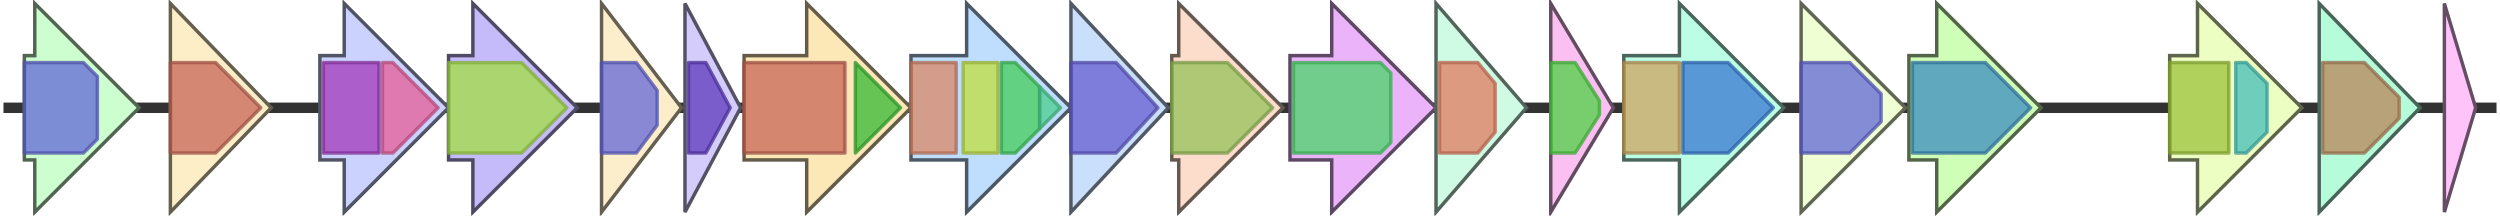 <svg version="1.1" baseProfile="full" xmlns="http://www.w3.org/2000/svg" width="719" height="62">
	<line x1="1" y1="31" x2="718" y2="31" style="stroke:rgb(50,50,50); stroke-width:3 "/>
	<g>
		<title>wzy</title>
		<polygon class="wzy" points="337,16 339,16 339,1 369,31 339,61 339,46 337,46" fill="rgb(252,220,203)" fill-opacity="1.0" stroke="rgb(100,88,81)" stroke-width="1" />
		<g>
			<title>PF14897</title>
			<polygon class="PF14897" points="337,18 353,18 366,31 353,44 337,44" stroke-linejoin="round" width="31" height="26" fill="rgb(148,193,88)" stroke="rgb(118,154,70)" stroke-width="1" opacity="0.75" />
		</g>
	</g>
	<g>
		<title>wzx</title>
		<polygon class="wzx" points="371,16 383,16 383,1 413,31 383,61 383,46 371,46" fill="rgb(235,180,250)" fill-opacity="1.0" stroke="rgb(93,72,100)" stroke-width="1" />
		<g>
			<title>PF01943</title>
			<polygon class="PF01943" points="372,18 397,18 400,21 400,41 397,44 372,44" stroke-linejoin="round" width="28" height="26" fill="rgb(71,213,101)" stroke="rgb(56,170,80)" stroke-width="1" opacity="0.75" />
		</g>
	</g>
	<g>
		<title>wbdO</title>
		<polygon class="wbdO" points="413,16 413,16 413,1 439,31 413,61 413,46 413,46" fill="rgb(207,250,228)" fill-opacity="1.0" stroke="rgb(82,100,91)" stroke-width="1" />
		<g>
			<title>PF00535</title>
			<polygon class="PF00535" points="414,18 425,18 430,24 430,38 425,44 414,44" stroke-linejoin="round" width="16" height="26" fill="rgb(224,122,96)" stroke="rgb(179,97,76)" stroke-width="1" opacity="0.75" />
		</g>
	</g>
	<g>
		<title>wbdP</title>
		<polygon class="wbdP" points="446,16 446,16 446,1 464,31 446,61 446,46 446,46" fill="rgb(251,192,242)" fill-opacity="1.0" stroke="rgb(100,76,96)" stroke-width="1" />
		<g>
			<title>PF10111</title>
			<polygon class="PF10111" points="446,18 453,18 460,29 460,33 453,44 446,44" stroke-linejoin="round" width="14" height="26" fill="rgb(77,210,64)" stroke="rgb(61,168,51)" stroke-width="1" opacity="0.75" />
		</g>
	</g>
	<g>
		<title>gnd</title>
		<polygon class="gnd" points="467,16 483,16 483,1 513,31 483,61 483,46 467,46" fill="rgb(187,253,229)" fill-opacity="1.0" stroke="rgb(74,101,91)" stroke-width="1" />
		<g>
			<title>PF03446</title>
			<rect class="PF03446" x="467" y="18" stroke-linejoin="round" width="16" height="26" fill="rgb(205,164,98)" stroke="rgb(164,131,78)" stroke-width="1" opacity="0.75" />
		</g>
		<g>
			<title>PF00393</title>
			<polygon class="PF00393" points="484,18 497,18 510,31 497,44 484,44" stroke-linejoin="round" width="28" height="26" fill="rgb(57,119,210)" stroke="rgb(45,95,168)" stroke-width="1" opacity="0.75" />
		</g>
	</g>
	<g>
		<title>col1</title>
		<polygon class="col1" points="518,16 518,16 518,1 548,31 518,61 518,46 518,46" fill="rgb(240,254,211)" fill-opacity="1.0" stroke="rgb(96,101,84)" stroke-width="1" />
		<g>
			<title>PF01370</title>
			<polygon class="PF01370" points="518,18 532,18 541,27 541,35 532,44 518,44" stroke-linejoin="round" width="23" height="26" fill="rgb(98,102,214)" stroke="rgb(78,81,171)" stroke-width="1" opacity="0.75" />
		</g>
	</g>
	<g>
		<title>col2</title>
		<polygon class="col2" points="549,16 557,16 557,1 587,31 557,61 557,46 549,46" fill="rgb(207,254,182)" fill-opacity="1.0" stroke="rgb(82,101,72)" stroke-width="1" />
		<g>
			<title>PF01041</title>
			<polygon class="PF01041" points="550,18 571,18 584,31 571,44 550,44" stroke-linejoin="round" width="36" height="26" fill="rgb(59,139,191)" stroke="rgb(47,111,152)" stroke-width="1" opacity="0.75" />
		</g>
	</g>
	<g>
		<title>ugd</title>
		<polygon class="ugd" points="624,16 632,16 632,1 662,31 632,61 632,46 624,46" fill="rgb(237,254,195)" fill-opacity="1.0" stroke="rgb(94,101,77)" stroke-width="1" />
		<g>
			<title>PF03721</title>
			<rect class="PF03721" x="624" y="18" stroke-linejoin="round" width="17" height="26" fill="rgb(156,194,58)" stroke="rgb(124,155,46)" stroke-width="1" opacity="0.75" />
		</g>
		<g>
			<title>PF00984</title>
			<polygon class="PF00984" points="643,18 646,18 652,24 652,38 646,44 643,44" stroke-linejoin="round" width="9" height="26" fill="rgb(69,189,184)" stroke="rgb(55,151,147)" stroke-width="1" opacity="0.75" />
		</g>
	</g>
	<g>
		<title>wzz</title>
		<polygon class="wzz" points="667,16 667,16 667,1 696,31 667,61 667,46 667,46" fill="rgb(181,252,219)" fill-opacity="1.0" stroke="rgb(72,100,87)" stroke-width="1" />
		<g>
			<title>PF02706</title>
			<polygon class="PF02706" points="668,18 680,18 690,28 690,34 680,44 668,44" stroke-linejoin="round" width="22" height="26" fill="rgb(184,132,90)" stroke="rgb(147,105,72)" stroke-width="1" opacity="0.75" />
		</g>
	</g>
	<g>
		<title>hisI</title>
		<polygon class="hisI" points="703,16 703,16 703,1 712,31 703,61 703,46 703,46" fill="rgb(254,196,250)" fill-opacity="1.0" stroke="rgb(101,78,100)" stroke-width="1" />
	</g>
	<g>
		<title>gne</title>
		<polygon class="gne" points="7,16 10,16 10,1 40,31 10,61 10,46 7,46" fill="rgb(205,254,207)" fill-opacity="1.0" stroke="rgb(82,101,82)" stroke-width="1" />
		<g>
			<title>PF01370</title>
			<polygon class="PF01370" points="7,18 24,18 28,22 28,40 24,44 7,44" stroke-linejoin="round" width="21" height="26" fill="rgb(98,102,214)" stroke="rgb(78,81,171)" stroke-width="1" opacity="0.75" />
		</g>
	</g>
	<g>
		<title>galF</title>
		<polygon class="galF" points="49,16 49,16 49,1 78,31 49,61 49,46 49,46" fill="rgb(253,238,199)" fill-opacity="1.0" stroke="rgb(101,95,79)" stroke-width="1" />
		<g>
			<title>PF00483</title>
			<polygon class="PF00483" points="49,18 62,18 75,31 62,44 49,44" stroke-linejoin="round" width="27" height="26" fill="rgb(198,101,87)" stroke="rgb(158,80,69)" stroke-width="1" opacity="0.75" />
		</g>
	</g>
	<g>
		<title>wbdM</title>
		<polygon class="wbdM" points="92,16 99,16 99,1 129,31 99,61 99,46 92,46" fill="rgb(202,210,253)" fill-opacity="1.0" stroke="rgb(80,84,101)" stroke-width="1" />
		<g>
			<title>PF13439</title>
			<rect class="PF13439" x="93" y="18" stroke-linejoin="round" width="16" height="26" fill="rgb(162,57,186)" stroke="rgb(129,45,148)" stroke-width="1" opacity="0.75" />
		</g>
		<g>
			<title>PF00534</title>
			<polygon class="PF00534" points="110,18 113,18 126,31 126,31 113,44 110,44" stroke-linejoin="round" width="16" height="26" fill="rgb(228,92,150)" stroke="rgb(182,73,119)" stroke-width="1" opacity="0.75" />
		</g>
	</g>
	<g>
		<title>gmd</title>
		<polygon class="gmd" points="129,16 136,16 136,1 166,31 136,61 136,46 129,46" fill="rgb(197,187,251)" fill-opacity="1.0" stroke="rgb(78,74,100)" stroke-width="1" />
		<g>
			<title>PF16363</title>
			<polygon class="PF16363" points="129,18 150,18 163,31 163,31 150,44 129,44" stroke-linejoin="round" width="34" height="26" fill="rgb(162,221,65)" stroke="rgb(129,176,51)" stroke-width="1" opacity="0.75" />
		</g>
	</g>
	<g>
		<title>fcl</title>
		<polygon class="fcl" points="173,16 173,16 173,1 196,31 173,61 173,46 173,46" fill="rgb(253,238,203)" fill-opacity="1.0" stroke="rgb(101,95,81)" stroke-width="1" />
		<g>
			<title>PF01370</title>
			<polygon class="PF01370" points="173,18 183,18 189,26 189,36 183,44 173,44" stroke-linejoin="round" width="16" height="26" fill="rgb(98,102,214)" stroke="rgb(78,81,171)" stroke-width="1" opacity="0.75" />
		</g>
	</g>
	<g>
		<title>gmm</title>
		<polygon class="gmm" points="197,16 197,16 197,1 213,31 197,61 197,46 197,46" fill="rgb(212,204,250)" fill-opacity="1.0" stroke="rgb(84,81,100)" stroke-width="1" />
		<g>
			<title>PF00293</title>
			<polygon class="PF00293" points="198,18 203,18 210,31 203,44 198,44" stroke-linejoin="round" width="13" height="26" fill="rgb(92,56,187)" stroke="rgb(73,44,149)" stroke-width="1" opacity="0.75" />
		</g>
	</g>
	<g>
		<title>manC</title>
		<polygon class="manC" points="214,16 232,16 232,1 262,31 232,61 232,46 214,46" fill="rgb(252,232,183)" fill-opacity="1.0" stroke="rgb(100,92,73)" stroke-width="1" />
		<g>
			<title>PF00483</title>
			<rect class="PF00483" x="214" y="18" stroke-linejoin="round" width="29" height="26" fill="rgb(198,101,87)" stroke="rgb(158,80,69)" stroke-width="1" opacity="0.75" />
		</g>
		<g>
			<title>PF01050</title>
			<polygon class="PF01050" points="246,18 246,18 259,31 246,44 246,44" stroke-linejoin="round" width="15" height="26" fill="rgb(53,184,51)" stroke="rgb(42,147,40)" stroke-width="1" opacity="0.75" />
		</g>
	</g>
	<g>
		<title>manB</title>
		<polygon class="manB" points="262,16 278,16 278,1 308,31 278,61 278,46 262,46" fill="rgb(191,222,253)" fill-opacity="1.0" stroke="rgb(76,88,101)" stroke-width="1" />
		<g>
			<title>PF02878</title>
			<rect class="PF02878" x="262" y="18" stroke-linejoin="round" width="13" height="26" fill="rgb(217,133,102)" stroke="rgb(173,106,81)" stroke-width="1" opacity="0.75" />
		</g>
		<g>
			<title>PF02879</title>
			<rect class="PF02879" x="277" y="18" stroke-linejoin="round" width="10" height="26" fill="rgb(192,221,60)" stroke="rgb(153,176,48)" stroke-width="1" opacity="0.75" />
		</g>
		<g>
			<title>PF02880</title>
			<polygon class="PF02880" points="288,18 292,18 299,25 299,37 292,44 288,44" stroke-linejoin="round" width="11" height="26" fill="rgb(67,204,90)" stroke="rgb(53,163,72)" stroke-width="1" opacity="0.75" />
		</g>
		<g>
			<title>PF00408</title>
			<polygon class="PF00408" points="299,25 305,31 299,37" stroke-linejoin="round" width="7" height="26" fill="rgb(74,205,143)" stroke="rgb(59,164,114)" stroke-width="1" opacity="0.75" />
		</g>
	</g>
	<g>
		<title>wbdN</title>
		<polygon class="wbdN" points="308,16 308,16 308,1 336,31 308,61 308,46 308,46" fill="rgb(201,223,251)" fill-opacity="1.0" stroke="rgb(80,89,100)" stroke-width="1" />
		<g>
			<title>PF01531</title>
			<polygon class="PF01531" points="308,18 321,18 333,31 321,44 308,44" stroke-linejoin="round" width="28" height="26" fill="rgb(101,92,208)" stroke="rgb(80,73,166)" stroke-width="1" opacity="0.75" />
		</g>
	</g>
</svg>
